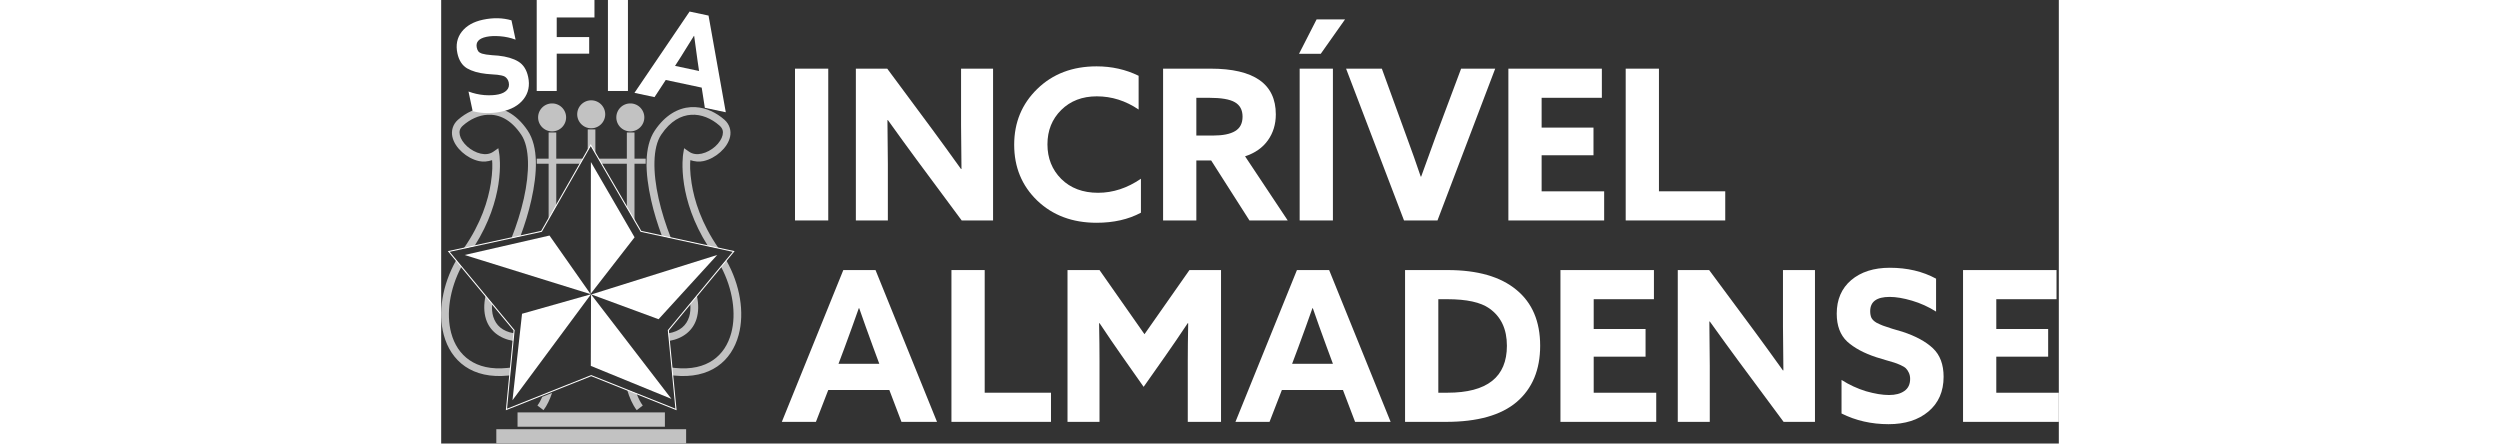 <svg width="100%" height="55" viewBox="0 0 310 85" fill="#ffffff">
							<rect x="0" y="0" width="310" height="85" fill="#333333" stroke="none"/>
							<g>
								<path
									d="M 47.604 2.213 L 37.039 17.795 L 40.885 18.611 L 43.037 15.326 L 49.926 16.789 L 50.529 20.66 L 54.541 21.512 L 51.236 2.984 L 47.604 2.213 z M 48.436 6.871 L 48.482 6.881 C 48.646 8.196 48.858 9.752 49.117 11.547 L 49.42 13.605 L 44.818 12.627 L 45.891 10.959 C 46.781 9.556 47.628 8.193 48.436 6.871 z " />
								<path d="M 31.956,17.435 V 0 h 3.834 v 17.435 z" />
								<path
									d="M 18.308,17.435 V 0 H 29.376 V 3.347 H 22.142 V 7.104 h 6.221 v 3.179 h -6.221 v 7.152 z" />
								<path
									d="M 6.036,21.307 5.234,17.538 q 1.473,0.549 3.03,0.686 1.576,0.109 2.685,-0.127 1.085,-0.23 1.626,-0.813 0.565,-0.588 0.37,-1.506 -0.08,-0.377 -0.287,-0.653 -0.207,-0.276 -0.435,-0.425 -0.229,-0.148 -0.693,-0.247 -0.465,-0.098 -0.791,-0.127 -0.327,-0.029 -1.027,-0.077 Q 9.034,14.196 8.631,14.158 6.387,13.92 4.953,13.092 3.538,12.236 3.107,10.21 2.601,7.831 3.932,6.095 5.288,4.355 8,3.779 10.948,3.153 13.473,3.898 l 0.787,3.698 Q 12.816,7.065 11.287,6.947 9.758,6.828 8.673,7.059 6.48,7.524 6.821,9.126 6.916,9.574 7.123,9.85 7.353,10.121 7.804,10.271 q 0.47,0.122 0.801,0.175 0.332,0.053 1.137,0.128 0.8,0.052 1.202,0.089 2.396,0.255 3.84,1.13 1.443,0.875 1.885,2.948 0.526,2.473 -0.89,4.276 -1.397,1.774 -4.18,2.365 -2.901,0.616 -5.562,-0.075 z" />
							</g>
							<g style="opacity: 0.7;">
								<path
									d="M 8.797 20.529 C 6.709 20.643 4.76 21.591 3.213 22.957 C 2.209 23.843 1.898 25.09 2.143 26.203 C 2.387 27.316 3.091 28.329 4.004 29.15 C 4.917 29.972 6.05 30.605 7.252 30.873 C 8.083 31.058 8.939 30.957 9.76 30.691 C 9.824 31.517 9.868 32.859 9.516 35.117 C 9.01 38.36 7.666 42.786 4.35 47.562 L 6.406 47.115 C 9.246 42.629 10.476 38.477 10.965 35.344 C 11.51 31.845 11.141 29.553 11.141 29.553 L 10.953 28.402 L 9.996 29.07 C 9.308 29.55 8.477 29.643 7.572 29.441 C 6.667 29.24 5.724 28.724 4.986 28.061 C 4.249 27.397 3.728 26.589 3.574 25.889 C 3.421 25.188 3.537 24.625 4.184 24.055 C 5.524 22.871 7.184 22.086 8.875 21.994 C 11.049 21.876 13.334 22.829 15.348 25.82 C 17.002 28.279 16.959 33.042 15.844 38.027 C 15.273 40.58 14.439 43.184 13.494 45.576 L 15.207 45.205 C 16.032 43.003 16.756 40.665 17.275 38.346 C 18.429 33.19 18.681 28.148 16.564 25.004 C 14.335 21.692 11.481 20.383 8.797 20.529 z M 48.709 20.531 C 48.411 20.515 48.111 20.516 47.809 20.535 C 45.391 20.691 42.925 22.06 40.943 25.004 C 38.827 28.148 39.079 33.19 40.232 38.346 C 40.751 40.665 41.474 43.003 42.299 45.205 L 44.014 45.576 C 43.069 43.184 42.235 40.58 41.664 38.027 C 40.549 33.042 40.505 28.279 42.16 25.82 C 43.95 23.161 45.96 22.121 47.904 21.996 C 49.848 21.871 51.793 22.703 53.324 24.055 C 53.971 24.625 54.085 25.188 53.932 25.889 C 53.778 26.589 53.261 27.397 52.523 28.061 C 51.786 28.724 50.843 29.24 49.938 29.441 C 49.032 29.643 48.198 29.55 47.51 29.07 L 46.555 28.402 L 46.367 29.551 C 46.367 29.551 45.998 31.845 46.543 35.344 C 47.031 38.478 48.263 42.631 51.104 47.117 L 53.156 47.562 C 49.84 42.786 48.498 38.36 47.992 35.117 C 47.64 32.859 47.684 31.517 47.748 30.691 C 48.569 30.957 49.423 31.058 50.254 30.873 C 51.455 30.605 52.591 29.972 53.504 29.15 C 54.417 28.329 55.121 27.316 55.365 26.203 C 55.609 25.09 55.298 23.843 54.295 22.957 C 52.748 21.591 50.793 20.643 48.709 20.531 z M 2.865 49.893 C 0.212 54.59 -0.654 59.889 0.5 64.189 C 1.163 66.658 2.516 68.805 4.594 70.227 C 6.671 71.648 9.445 72.321 12.85 71.971 C 12.955 71.96 13.034 71.948 13.139 71.938 L 13.283 70.443 C 13.074 70.466 12.913 70.49 12.699 70.512 C 9.563 70.834 7.18 70.219 5.424 69.018 C 3.667 67.816 2.507 66.006 1.918 63.811 C 0.93 60.131 1.618 55.393 3.877 51.115 L 2.865 49.893 z M 54.643 49.895 L 53.631 51.115 C 55.89 55.393 56.578 60.131 55.59 63.811 C 55 66.006 53.842 67.816 52.086 69.018 C 50.33 70.219 47.945 70.834 44.809 70.512 C 44.594 70.49 44.433 70.466 44.225 70.443 L 44.369 71.938 C 44.474 71.948 44.554 71.96 44.66 71.971 C 48.065 72.321 50.837 71.648 52.914 70.227 C 54.992 68.805 56.343 66.658 57.006 64.189 C 58.16 59.89 57.295 54.592 54.643 49.895 z M 8.502 56.697 C 8.151 58.323 8.172 59.824 8.582 61.137 C 9.268 63.332 11.116 64.862 13.779 65.326 L 13.92 63.865 C 11.758 63.493 10.503 62.369 9.982 60.701 C 9.76 59.99 9.691 59.154 9.77 58.229 L 8.502 56.697 z M 49.006 56.697 L 47.736 58.23 C 47.815 59.155 47.747 59.991 47.525 60.701 C 47.004 62.37 45.751 63.497 43.588 63.869 L 43.729 65.326 C 46.392 64.862 48.24 63.332 48.926 61.137 C 49.336 59.824 49.357 58.323 49.006 56.697 z " />
								<path
									d="M 21.25 75.295 L 19.377 76.043 C 19.097 76.69 18.785 77.263 18.441 77.713 L 19.609 78.602 C 20.309 77.685 20.838 76.526 21.25 75.295 z " />
								<path
									d="M 35.646 74.734 C 36.081 76.172 36.664 77.546 37.469 78.602 L 38.635 77.713 C 38.192 77.132 37.801 76.345 37.465 75.461 L 35.646 74.734 z " />
								<path
									d="M 20.59 25.389 L 20.59 41.943 L 22.057 39.373 L 22.057 25.389 L 20.59 25.389 z " />
								<path
									d="m 23.941,22.5 a 2.682,2.678 0 0 0 -2.682,-2.678 2.682,2.678 0 0 0 -2.682,2.678 2.682,2.678 0 0 0 2.682,2.678 2.682,2.678 0 0 0 2.682,-2.678 z" />
								<path
									d="M 28.084 24.793 L 28.084 28.812 L 28.658 27.807 L 29.551 29.34 L 29.551 24.793 L 28.084 24.793 z " />
								<path
									d="m 31.435,21.905 a 2.682,2.678 0 0 0 -2.682,-2.678 2.682,2.678 0 0 0 -2.682,2.678 2.682,2.678 0 0 0 2.682,2.678 2.682,2.678 0 0 0 2.682,-2.678 z" />
								<path
									d="M 35.58 25.389 L 35.58 39.693 L 37.047 42.213 L 37.047 25.389 L 35.58 25.389 z " />
								<path
									d="m 38.93,22.5 a 2.682,2.678 0 0 0 -2.682,-2.678 2.682,2.678 0 0 0 -2.682,2.678 2.682,2.678 0 0 0 2.682,2.678 2.682,2.678 0 0 0 2.682,-2.678 z" />
								<path
									d="M 18.316 30.408 L 18.316 31.379 L 26.619 31.379 L 27.174 30.408 L 18.316 30.408 z M 30.174 30.408 L 30.738 31.379 L 39.191 31.379 L 39.191 30.408 L 30.174 30.408 z " />
								<path d="m 14.635,79.035 h 28.238 v 2.747 H 14.635 Z" />
								<path d="m 10.567,82.253 h 36.374 v 2.747 H 10.567 Z" />
							</g>
							<path style="stroke:#ffffff; fill:none; stroke-width:0.2"
								d="M 28.658,27.806 19.226,44.332 1.454,48.192 13.975,63.304 12.508,78.467 28.754,71.984 45,78.467 43.533,63.304 56.053,48.192 38.281,44.332 Z" />
							<g>
								<path d="M 28.694,31.051 37.063,45.474 28.643,56.316 Z" />
								<path d="M 4.489,48.866 20.758,45.138 28.643,56.373 Z" />
								<path d="M 13.666,76.698 15.496,60.128 28.714,56.389 Z" />
								<path d="M 44.12,76.437 28.674,70.118 28.715,56.397 Z" />
								<path d="M 52.907,48.857 41.66,61.174 28.772,56.425 Z" />
							</g>
							<g>
								<path
									d="M 138.344 13.156 L 138.344 42.248 L 144.717 42.248 L 144.717 30.756 L 147.562 30.756 L 154.896 42.248 L 162.23 42.248 L 154.055 29.953 C 155.952 29.337 157.409 28.318 158.424 26.898 C 159.439 25.479 159.947 23.818 159.947 21.916 C 159.947 16.077 155.778 13.156 147.441 13.156 L 138.344 13.156 z M 144.717 18.742 L 147.162 18.742 C 149.487 18.742 151.13 19.023 152.092 19.586 C 153.08 20.148 153.574 21.072 153.574 22.357 C 153.574 23.643 153.093 24.568 152.131 25.131 C 151.196 25.693 149.794 25.975 147.924 25.975 L 144.717 25.975 L 144.717 18.742 z " />
								<path d="M 226.998,42.247 V 13.157 h 6.372 v 23.505 h 12.705 v 5.585 z" />
								<path
									d="M 204.514,42.247 V 13.157 h 17.915 v 5.585 h -11.543 v 5.706 h 9.939 v 5.304 h -9.939 v 6.911 h 11.983 v 5.585 z" />
								<path
									d="M 184.515,42.247 173.413,13.157 h 6.853 l 4.649,12.777 q 1.603,4.339 2.805,7.915 h 0.08 q 1.082,-3.054 2.886,-7.956 L 195.456,13.157 h 6.533 l -11.062,29.09 z" />
								<path d="m 173.213,3.715 -4.649,6.589 h -4.168 l 3.367,-6.589 z" />
								<path d="M 164.516,42.247 V 13.157 h 6.372 v 29.09 z" />
								<path
									d="m 109.809,27.742 q 0,-6.389 4.409,-10.688 4.449,-4.339 11.382,-4.339 4.369,0 8.056,1.808 v 6.469 q -3.727,-2.531 -8.016,-2.531 -4.168,0 -6.813,2.612 -2.645,2.612 -2.645,6.589 0,3.978 2.645,6.63 2.685,2.652 7.054,2.652 4.288,0 8.216,-2.692 v 6.509 q -3.607,1.929 -8.497,1.929 -6.934,0 -11.382,-4.259 -4.409,-4.259 -4.409,-10.688 z" />
								<path
									d="m 99.749,42.247 -8.697,-11.732 q -2.284,-3.094 -5.451,-7.514 l -0.08,0.04 q 0.08,5.545 0.08,8.398 V 42.247 H 79.469 V 13.157 h 6.012 l 8.697,11.732 q 2.284,3.094 5.451,7.514 l 0.08,-0.04 q -0.08,-5.545 -0.08,-8.398 V 13.157 h 6.132 v 29.09 z"
									id="path28" />
								<path d="M 67.806,42.247 V 13.157 h 6.372 v 29.09 z" />
							</g>
							<g>
								<path
									d="M 184.715 51.754 L 184.715 80.844 L 192.57 80.844 C 198.609 80.844 203.125 79.57 206.117 77.025 C 209.11 74.454 210.605 70.865 210.605 66.258 C 210.605 61.597 209.083 58.02 206.037 55.529 C 202.991 53.011 198.596 51.754 192.852 51.754 L 184.715 51.754 z M 191.088 57.338 L 192.811 57.338 C 196.524 57.338 199.211 57.927 200.867 59.105 C 203.112 60.686 204.232 63.07 204.232 66.258 C 204.232 72.258 200.44 75.258 192.852 75.258 L 191.088 75.258 L 191.088 57.338 z " />
								<path
									d="M 163.994 51.754 L 152.211 80.844 L 158.744 80.844 L 161.109 74.736 L 172.812 74.736 L 175.137 80.844 L 181.949 80.844 L 170.166 51.754 L 163.994 51.754 z M 166.961 59.066 L 167.041 59.066 C 167.762 61.156 168.644 63.62 169.686 66.459 L 170.889 69.713 L 163.072 69.713 L 164.234 66.619 C 165.196 64.021 166.106 61.504 166.961 59.066 z " />
								<path
									d="M 77.064 51.754 L 65.281 80.844 L 71.814 80.844 L 74.18 74.736 L 85.883 74.736 L 88.207 80.844 L 95.02 80.844 L 83.236 51.754 L 77.064 51.754 z M 80.031 59.066 L 80.111 59.066 C 80.833 61.156 81.714 63.62 82.756 66.459 L 83.959 69.713 L 76.143 69.713 L 77.305 66.619 C 78.267 64.021 79.176 61.504 80.031 59.066 z " />
								<path
									d="M 291.644,80.843 V 51.753 h 17.915 v 5.585 h -11.543 v 5.706 h 9.939 v 5.304 h -9.939 v 6.911 h 11.983 v 5.585 z" />
								<path
									d="m 268.359,79.236 v -6.429 q 2.204,1.406 4.689,2.17 2.525,0.723 4.409,0.723 1.844,0 2.926,-0.763 1.122,-0.763 1.122,-2.33 0,-0.643 -0.24,-1.165 -0.24,-0.522 -0.561,-0.844 -0.321,-0.321 -1.042,-0.643 -0.721,-0.321 -1.242,-0.482 -0.521,-0.161 -1.643,-0.482 -1.082,-0.321 -1.723,-0.522 -3.567,-1.165 -5.611,-3.013 -2.004,-1.888 -2.004,-5.344 0,-4.058 2.765,-6.429 2.805,-2.371 7.415,-2.371 5.01,0 8.857,2.089 v 6.308 q -2.164,-1.366 -4.609,-2.089 -2.445,-0.723 -4.288,-0.723 -3.727,0 -3.727,2.732 0,0.763 0.24,1.286 0.281,0.522 0.962,0.924 0.721,0.362 1.242,0.563 0.521,0.201 1.804,0.603 1.283,0.362 1.924,0.563 3.807,1.246 5.851,3.174 2.044,1.929 2.044,5.464 0,4.219 -2.926,6.67 -2.886,2.411 -7.615,2.411 -4.93,0 -9.018,-2.049 z" />
								<path
									d="m 257.257,80.843 -8.697,-11.732 q -2.284,-3.094 -5.451,-7.514 l -0.08,0.04 q 0.08,5.545 0.08,8.398 v 10.808 h -6.132 V 51.753 h 6.012 l 8.697,11.732 q 2.284,3.094 5.451,7.514 l 0.08,-0.04 q -0.08,-5.545 -0.08,-8.398 v -10.808 h 6.132 v 29.09 z" />
								<path
									d="M 214.493,80.843 V 51.753 h 17.915 v 5.585 h -11.543 v 5.706 h 9.939 v 5.304 h -9.939 v 6.911 h 11.983 v 5.585 z" />
								<path
									d="m 134.617,74.133 -4.208,-5.987 q -1.924,-2.732 -4.248,-6.228 l -0.08,0.04 q 0.08,4.179 0.08,7.232 v 11.652 h -6.132 V 51.753 h 6.132 l 8.617,12.295 8.617,-12.295 h 6.052 v 29.09 h -6.372 V 69.191 q 0,-3.054 0.08,-7.232 l -0.08,-0.04 q -2.325,3.496 -4.248,6.228 z" />
								<path
									d="M 97.785,80.843 V 51.753 h 6.372 v 23.505 h 12.705 v 5.585 z" />
							</g>
						</svg>
